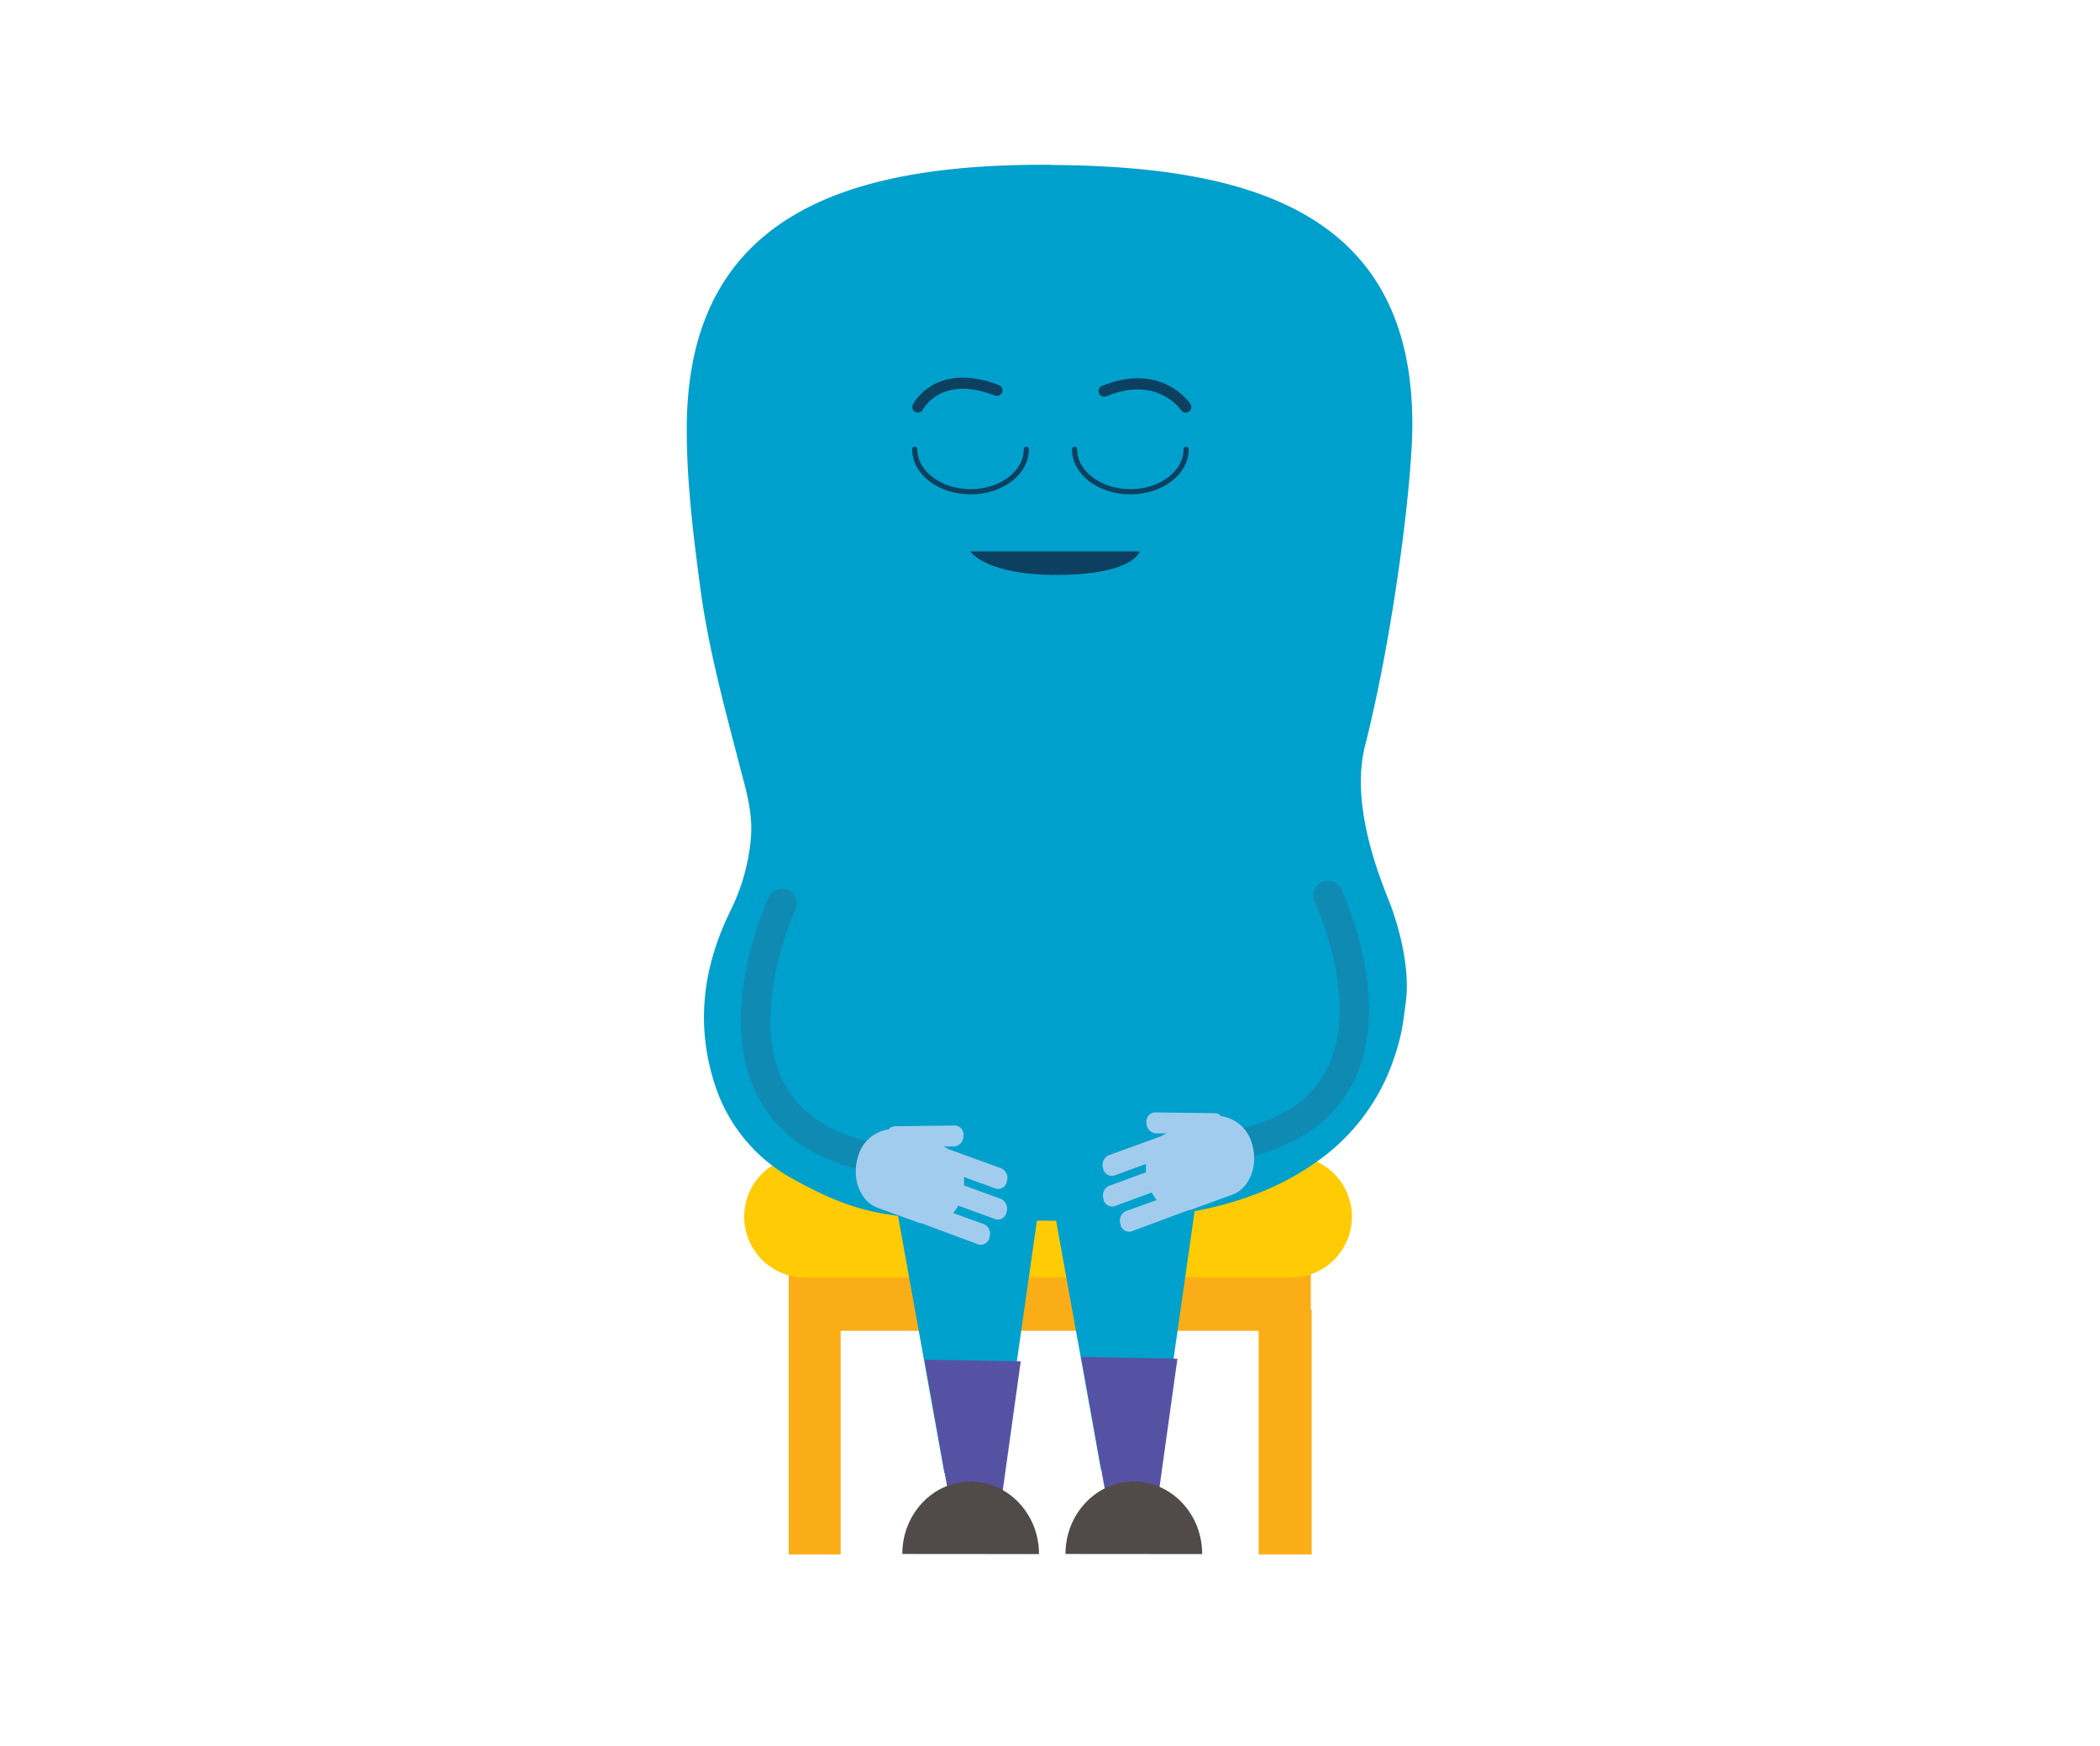 <svg id="Layer_1" data-name="Layer 1" xmlns="http://www.w3.org/2000/svg" viewBox="0 0 563.69 468.78"><defs><style>.cls-1{fill:#fbad18;}.cls-2{fill:#ffcb05;}.cls-3{fill:#00a0cc;}.cls-4{fill:#00a1cd;}.cls-5{fill:#5652a3;}.cls-6{fill:#504b48;}.cls-10,.cls-7,.cls-8{fill:none;stroke-linecap:round;stroke-miterlimit:10;}.cls-7,.cls-8{stroke:#0d4060;}.cls-7{stroke-width:1.39px;}.cls-8{stroke-width:3px;}.cls-9{fill:#0d4060;}.cls-10{stroke:#0f8ab2;stroke-width:7.88px;}.cls-11{fill:#a2cced;}</style></defs><polygon class="cls-1" points="211.71 417.33 225.65 417.33 225.65 357.3 337.85 357.3 337.85 417.33 352.09 417.33 352.09 351.7 351.86 351.7 351.86 338.9 211.71 338.9 211.71 351.87 211.71 417.33"/><path class="cls-2" d="M216.09,310.34H346.57a16.32,16.32,0,0,1,16.32,16.31h0A16.32,16.32,0,0,1,346.57,343H216.09a16.31,16.31,0,0,1-16.32-16.31h0A16.31,16.31,0,0,1,216.09,310.34Z"/><path class="cls-3" d="M282.15,44.24c-53.77-.33-97.45,12.83-97.8,70.21-.09,14.55,1.74,29.23,3.66,43.63,2.14,16,6.49,31.92,10.54,47.53,1.78,6.86,3.69,12.88,2.95,20.07a54.73,54.73,0,0,1-5.24,18.47c-7.6,15.29-9.69,31.06-4.23,47.47a44.16,44.16,0,0,0,21,25c20.64,11.4,28.81,10.87,71.09,11.13,25.08.15,51.24-1.63,71.91-17.78a55.22,55.22,0,0,0,18.2-26c2.05-6.08,2.31-8.72,3.13-15,1.14-8.73-1.61-19.9-4.82-27.85-4.81-11.92-9.44-27.82-6.14-40.83,7.67-30.35,12.61-70.36,12.7-85.76.35-57.38-43.16-69.92-96.93-70.24"/><polyline class="cls-4" points="239.32 316.83 253.49 395.47 268.63 395.75 279.75 317.82"/><polygon class="cls-5" points="267.13 414.71 256.98 414.53 248.14 365.04 273.99 365.51 267.13 414.71"/><polyline class="cls-4" points="281.39 316.1 295.56 394.74 310.7 395.01 321.82 317.09"/><polygon class="cls-5" points="309.19 413.98 299.05 413.8 290.21 364.31 316.05 364.78 309.19 413.98"/><path class="cls-6" d="M242.2,417.21c0-10.74,8.23-19.45,18.33-19.45s18.39,8.73,18.36,19.48"/><path class="cls-6" d="M286,417.21c0-10.74,8.23-19.45,18.34-19.45s18.38,8.73,18.35,19.48"/><path class="cls-7" d="M275.49,120.63c0,6.29-6.7,11.4-14.95,11.4s-15-5.1-15-11.4"/><path class="cls-7" d="M318.38,120.63c0,6.29-6.69,11.4-14.94,11.4s-15-5.1-15-11.4"/><path class="cls-8" d="M296.39,105c15-6.16,21.89,4.28,21.89,4.28"/><path class="cls-8" d="M267.59,104.79c-15.87-6.14-21.2,4.49-21.2,4.49"/><path class="cls-9" d="M305.93,148.05s-1.56,6.1-21.46,6.3-24-6.3-24-6.3Z"/><path class="cls-10" d="M356.46,240.44s27.78,58.18-26.78,67.27"/><path class="cls-11" d="M303.69,330.61a2.39,2.39,0,0,1-2.91-1.73,1.16,1.16,0,0,1,0-.18,2.83,2.83,0,0,1,1.39-3.53l8.34-3a10.7,10.7,0,0,1-1.36-2l-10,3.67a2.4,2.4,0,0,1-2.93-1.71c0-.07,0-.14,0-.2a2.84,2.84,0,0,1,1.41-3.53l10-3.67a12.88,12.88,0,0,1,0-2.24l-8.58,3.14a2.42,2.42,0,0,1-2.93-1.77l0-.14a2.87,2.87,0,0,1,1.41-3.53l14.3-5.19a7.73,7.73,0,0,1,1.33-.71l-3,0a2.78,2.78,0,0,1-2.42-2.85h0a2.48,2.48,0,0,1,2.12-2.78h.08l16.22.21a2.21,2.21,0,0,1,1.64.81,10,10,0,0,1,8.34,7.71c1.64,5.68-.77,11.69-5.36,13.36l-11.34,4.13h-.35Z"/><path class="cls-10" d="M209.9,242.56s-27.78,59.57,26.78,68.65"/><path class="cls-11" d="M262.67,334.12a2.41,2.41,0,0,0,2.92-1.74c0-.06,0-.12,0-.18a2.83,2.83,0,0,0-1.4-3.52l-8.34-3a10.68,10.68,0,0,0,1.37-2l10,3.66a2.4,2.4,0,0,0,2.93-1.71,1.18,1.18,0,0,0,0-.2,2.82,2.82,0,0,0-1.41-3.52l-10-3.67a14,14,0,0,0,0-2.24l8.59,3.13a2.41,2.41,0,0,0,2.92-1.76l0-.15a2.86,2.86,0,0,0-1.41-3.53l-14.29-5.19a7.42,7.42,0,0,0-1.34-.7l3,0a2.77,2.77,0,0,0,2.41-2.85h0a2.47,2.47,0,0,0-2.12-2.77h-.08l-16.22.2a2.24,2.24,0,0,0-1.64.82,10,10,0,0,0-8.34,7.7c-1.63,5.69.77,11.7,5.37,13.37l11.33,4.12h.35Z"/></svg>